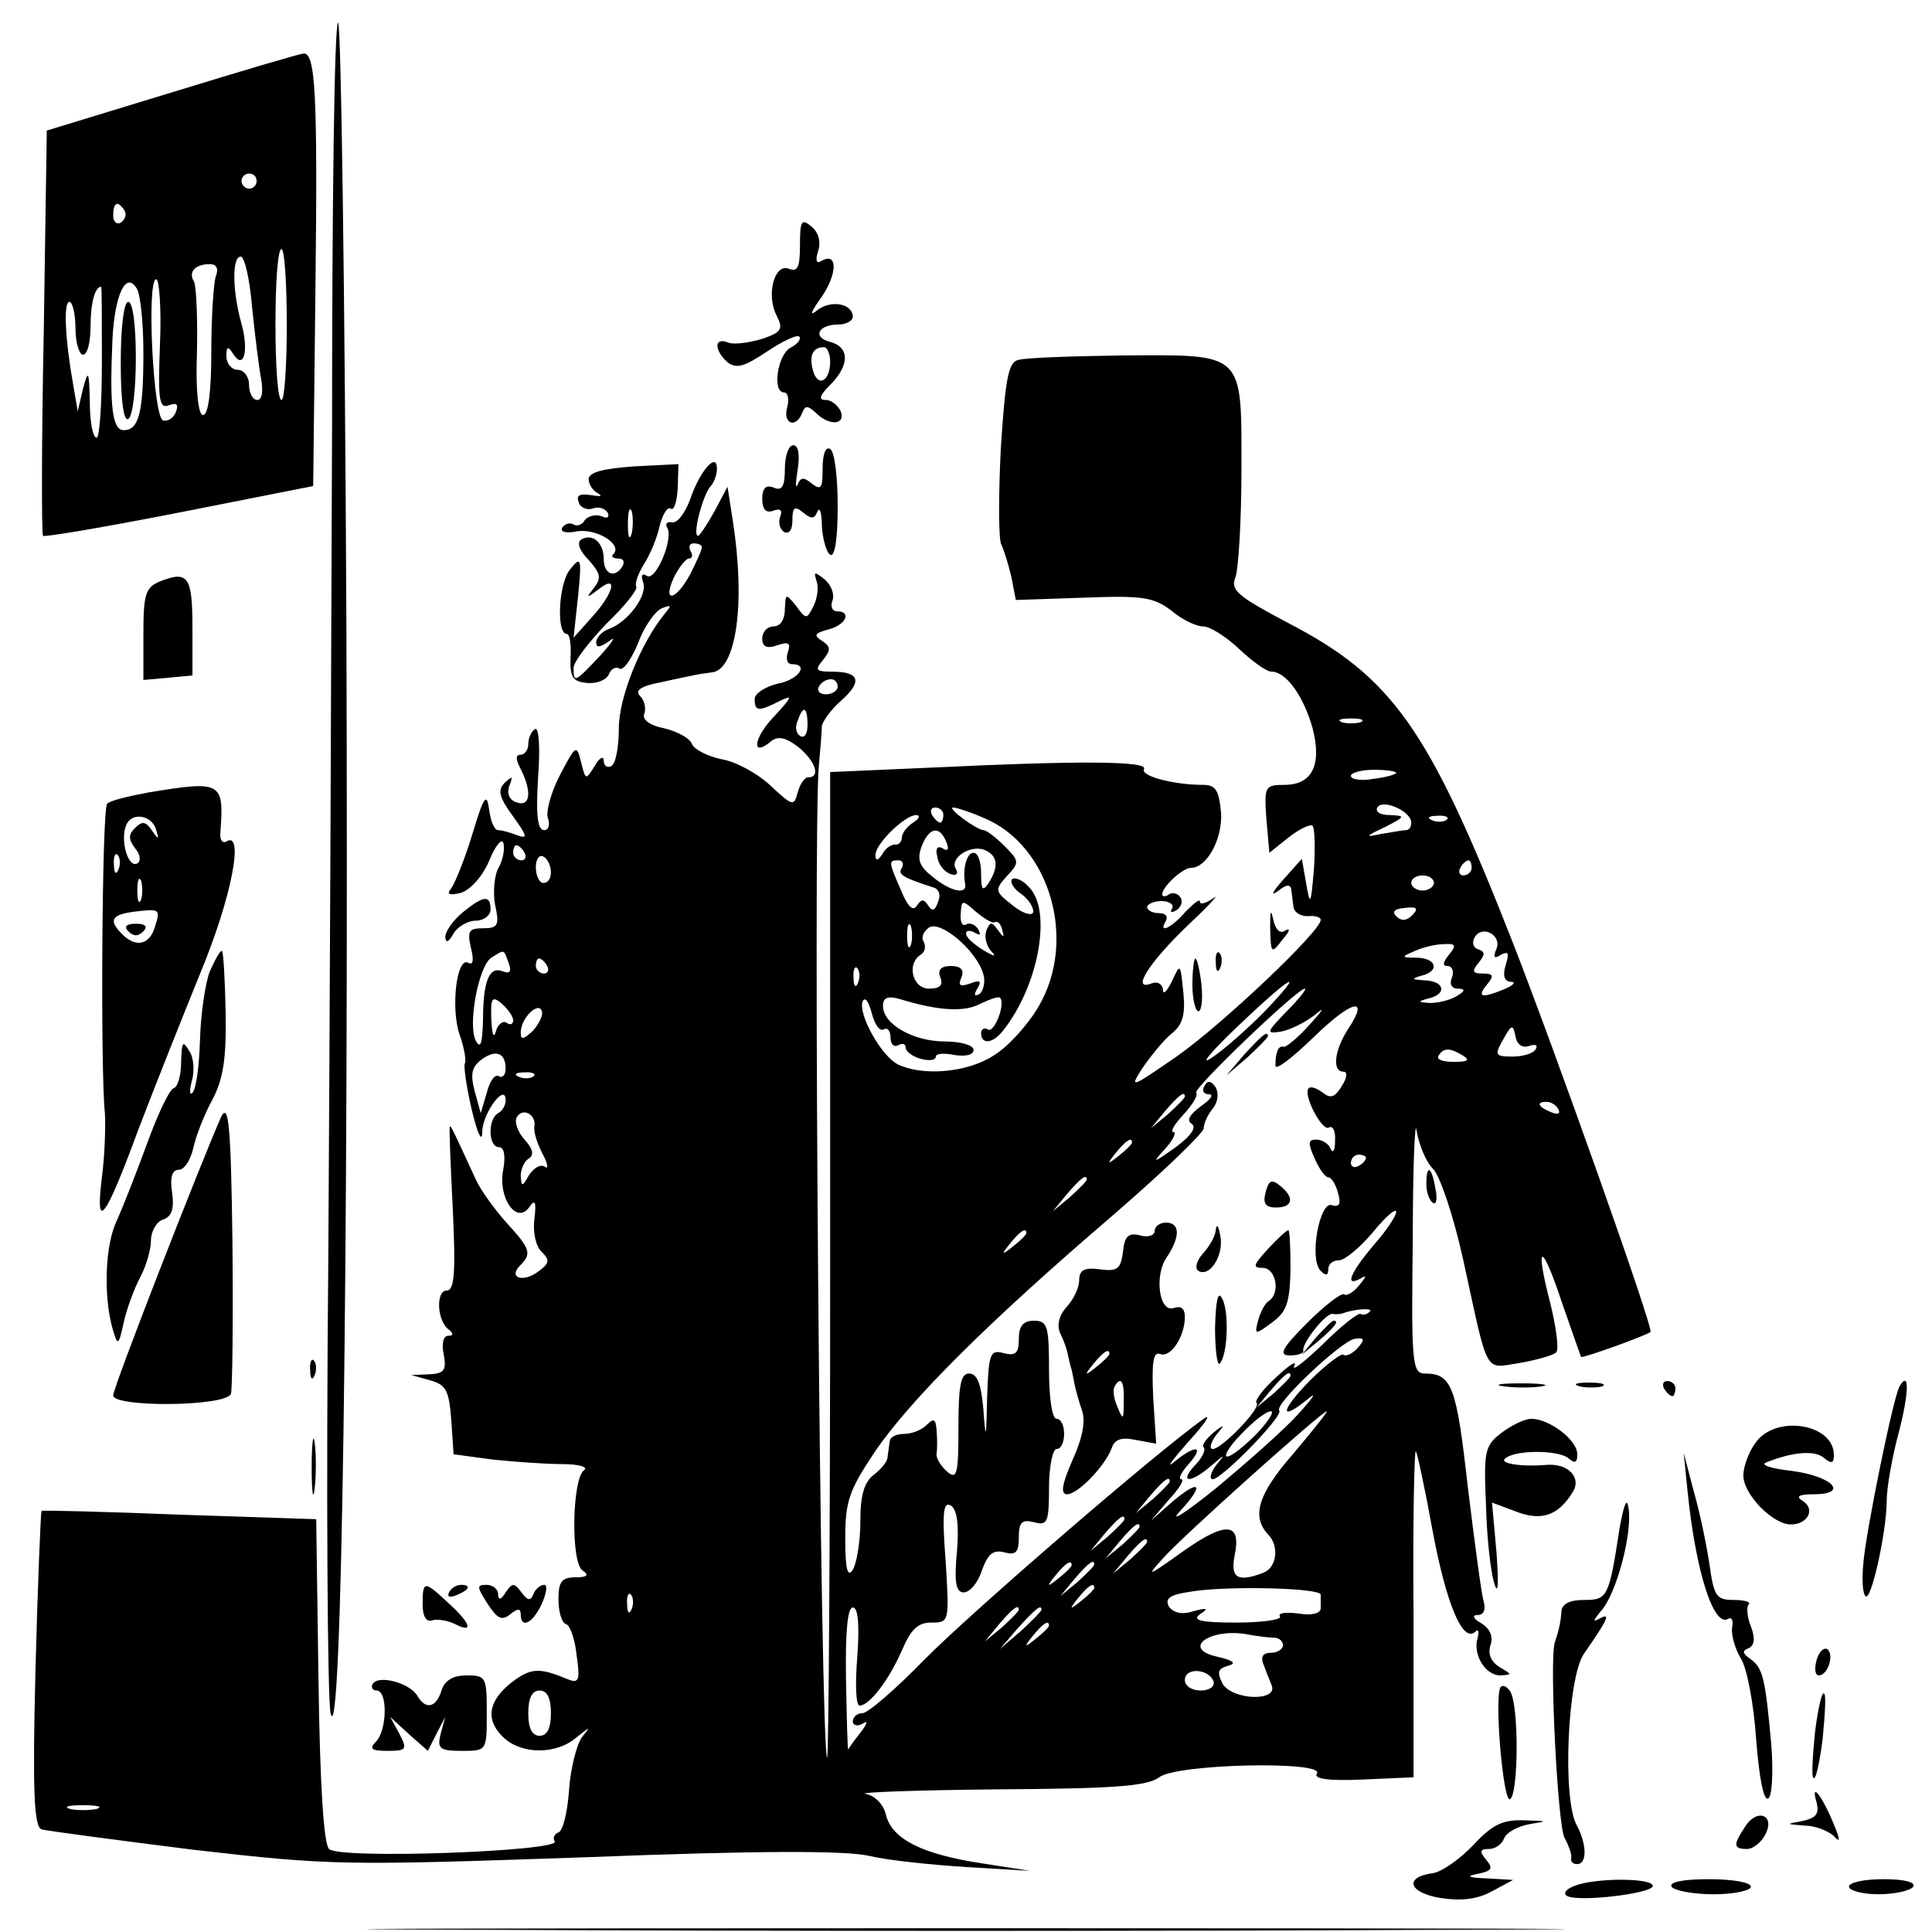 <?xml version="1.0" standalone="no"?>
<!DOCTYPE svg PUBLIC "-//W3C//DTD SVG 20010904//EN"
 "http://www.w3.org/TR/2001/REC-SVG-20010904/DTD/svg10.dtd">
<svg version="1.0" xmlns="http://www.w3.org/2000/svg"
 width="256pt" height="256pt" viewBox="0 0 256 256"
 preserveAspectRatio="xMidYMid meet">
<g transform="translate(0,256) scale(0.1,-0.1)"
fill="#000000" stroke="none">
<path d="M440 1993 c-1 -296 -3 -792 -5 -1103 -3 -311 -1 -581 3 -600 15 -61
24 595 21 1438 -2 441 -7 802 -11 802 -5 0 -8 -242 -8 -537z"/>
<path d="M229 2438 l-167 -51 -4 -266 c-3 -146 -3 -268 -1 -271 2 -2 84 12
181 31 l177 35 3 264 c3 256 0 311 -16 309 -4 0 -82 -23 -173 -51z m111 -118
c0 -5 -4 -10 -10 -10 -5 0 -10 5 -10 10 0 6 5 10 10 10 6 0 10 -4 10 -10z
m-175 -39 c3 -5 1 -12 -5 -16 -5 -3 -10 1 -10 9 0 18 6 21 15 7z m215 -151 c0
-55 -3 -100 -7 -100 -5 0 -8 45 -8 100 0 55 3 100 8 100 4 0 7 -45 7 -100z
m-46 23 c4 -38 9 -80 12 -95 3 -17 1 -28 -5 -28 -6 0 -11 9 -11 20 0 11 -7 20
-15 20 -8 0 -15 8 -15 18 0 13 2 14 9 3 14 -22 21 4 11 40 -12 42 -13 89 -1
89 5 0 12 -30 15 -67z m-48 41 c-3 -9 -6 -54 -6 -100 0 -53 -4 -84 -11 -84 -6
0 -10 30 -8 84 1 46 -1 88 -4 93 -8 13 2 23 21 23 9 0 12 -6 8 -16z m-96 -101
c0 -80 -6 -103 -26 -103 -15 0 -19 30 -15 120 3 60 18 91 32 68 5 -7 9 -45 9
-85z m22 11 c-3 -75 -1 -86 12 -81 10 4 13 1 9 -9 -3 -8 -11 -13 -17 -11 -13
4 -22 187 -9 187 4 0 7 -39 5 -86z m-77 -24 c0 -55 -3 -100 -7 -100 -5 0 -9
21 -9 48 -1 41 -2 43 -9 17 l-7 -30 -6 35 c-11 62 -13 110 -5 110 4 0 8 -16 8
-35 0 -19 5 -35 10 -35 6 0 10 17 10 38 0 31 6 52 14 52 1 0 1 -45 1 -100z"/>
<path d="M160 2079 c0 -51 4 -78 10 -74 6 3 10 40 10 81 0 43 -4 74 -10 74 -6
0 -10 -34 -10 -81z"/>
<path d="M1060 2235 c0 -29 -3 -36 -15 -31 -19 7 -30 -35 -16 -62 9 -18 7 -22
-19 -31 -17 -5 -37 -8 -45 -5 -19 8 -19 -10 -1 -26 12 -9 22 -6 52 14 21 14
40 23 43 20 3 -3 -2 -10 -12 -15 -17 -10 -24 -59 -8 -59 5 0 7 -9 4 -20 -6
-22 12 -28 20 -7 4 10 7 10 18 0 18 -18 40 -16 33 2 -4 8 -12 15 -20 15 -10 0
-8 6 6 20 26 26 26 50 0 57 -24 6 -16 23 11 23 10 0 19 5 19 10 0 18 -29 23
-47 9 -11 -9 -9 -3 6 18 21 31 21 60 -1 47 -6 -4 -8 1 -4 13 4 12 1 25 -9 33
-13 11 -15 7 -15 -25z m40 -154 c0 -27 -17 -35 -23 -11 -5 19 0 30 15 30 4 0
8 -9 8 -19z"/>
<path d="M1349 2083 c-13 -3 -17 -26 -23 -119 -3 -64 -3 -120 1 -126 3 -6 9
-25 13 -42 l6 -31 89 3 c79 3 93 1 117 -17 14 -12 33 -21 42 -21 9 0 30 -13
48 -30 17 -16 36 -30 43 -30 19 0 42 -32 54 -74 13 -49 0 -76 -37 -76 -26 0
-27 -2 -24 -45 l4 -45 25 20 c14 11 28 18 32 16 3 -2 4 -28 2 -58 -4 -47 -5
-49 -10 -20 l-6 34 -25 -28 c-14 -16 -17 -22 -7 -15 11 9 17 10 18 2 1 -6 2
-17 3 -23 1 -7 9 -12 19 -12 9 1 17 -1 17 -5 0 -15 -131 -139 -191 -181 -61
-42 -63 -43 -45 -15 11 16 28 37 38 45 15 12 19 25 16 55 -4 39 -4 39 -15 15
-7 -14 -12 -19 -12 -11 -1 7 -7 11 -15 8 -28 -11 -4 27 48 77 28 26 43 43 34
36 -10 -7 -18 -9 -18 -5 0 5 -8 -2 -19 -13 -19 -22 -37 -30 -26 -12 3 6 -1 10
-9 10 -9 0 -16 4 -16 8 0 4 9 8 19 8 11 0 17 -5 14 -10 -3 -5 -1 -6 6 -2 6 4
9 12 5 17 -3 5 -10 7 -15 4 -5 -4 -9 -3 -9 0 0 10 27 35 38 35 21 0 42 38 40
73 -3 30 -7 37 -24 37 -39 0 -84 12 -78 21 6 11 -92 11 -279 2 l-137 -6 0
-655 c0 -361 -2 -653 -4 -651 -9 10 -19 1234 -11 1314 2 22 4 46 4 53 1 6 12
22 26 34 28 25 24 38 -12 38 -22 0 -24 2 -12 16 10 13 10 17 -2 25 -11 7 -10
10 9 15 23 6 31 24 11 24 -6 0 -9 6 -6 14 3 8 -1 20 -10 28 -14 11 -15 11 -11
-2 3 -8 1 -23 -4 -33 -9 -18 -10 -18 -23 0 -14 17 -14 17 -15 -4 0 -14 -6 -23
-15 -23 -8 0 -15 -7 -15 -16 0 -11 6 -14 20 -9 15 5 18 3 14 -9 -3 -9 -1 -16
5 -16 24 0 9 -21 -19 -26 -16 -4 -30 -13 -30 -20 0 -17 5 -17 33 -3 18 9 17 6
-7 -20 -28 -29 -31 -56 -4 -33 9 7 19 5 36 -8 22 -18 30 -40 13 -40 -5 0 -11
-9 -14 -20 -5 -19 -7 -18 -36 9 -17 16 -46 32 -65 35 -19 4 -36 13 -39 20 -3
8 -20 17 -37 21 -20 4 -30 12 -26 20 2 7 0 17 -6 23 -7 7 1 13 28 18 22 5 42
9 47 10 4 1 13 2 20 3 33 3 45 93 28 201 l-7 45 -17 -32 c-10 -18 -20 -33 -22
-33 -8 0 6 53 16 65 5 5 9 16 9 24 0 23 -23 -3 -36 -42 -7 -18 -17 -31 -24
-29 -6 1 -9 -2 -6 -7 9 -14 -15 -72 -27 -64 -6 4 -8 1 -5 -8 7 -17 -19 -52
-44 -62 -10 -3 -18 -12 -18 -18 0 -8 5 -7 18 2 9 7 4 -1 -12 -19 -34 -36 -36
-38 -36 -17 0 8 20 34 44 59 25 24 42 46 39 49 -2 3 2 16 10 29 8 12 18 36 21
51 4 15 10 26 15 23 4 -3 8 9 9 27 l1 32 -59 -3 c-42 -3 -60 -8 -60 -17 0 -7
6 -16 13 -19 6 -4 2 -4 -10 -2 -15 2 -20 0 -16 -10 2 -7 11 -10 18 -8 7 3 16
1 20 -5 3 -6 0 -9 -8 -5 -8 3 -18 0 -22 -5 -3 -6 -10 -9 -15 -6 -5 3 -11 1
-15 -4 -3 -6 5 -8 20 -5 25 4 60 -17 48 -30 -4 -3 -1 -6 6 -6 7 0 9 -4 6 -10
-10 -17 -25 -11 -25 9 0 22 -15 35 -30 26 -6 -4 -2 -15 10 -27 16 -18 17 -24
7 -37 -11 -14 -10 -14 6 -2 26 21 21 -4 -8 -36 l-25 -28 6 55 c5 51 4 54 -11
35 -15 -19 -18 -85 -4 -85 4 0 6 -14 5 -31 -1 -27 3 -32 22 -34 13 -1 26 4 29
12 3 7 9 10 14 7 5 -3 16 13 25 35 8 22 23 42 31 45 13 5 13 4 4 -7 -32 -39
-61 -111 -61 -152 0 -24 -4 -47 -10 -50 -5 -3 -10 0 -10 7 0 7 -6 4 -12 -7
-12 -19 -12 -19 -18 5 -6 24 -7 23 -28 -17 -12 -23 -19 -49 -16 -57 3 -9 1
-16 -5 -16 -9 0 -11 21 -8 70 3 39 1 67 -4 64 -5 -3 -9 -12 -9 -20 0 -8 -5
-14 -10 -14 -7 0 -7 -6 0 -19 15 -30 13 -51 -6 -44 -9 3 -13 12 -9 22 5 13 4
13 -6 4 -10 -10 -8 -19 11 -45 18 -25 20 -30 6 -25 -10 4 -21 7 -26 7 -5 0
-10 12 -12 28 -3 22 -7 17 -22 -33 -10 -33 -23 -65 -28 -72 -7 -8 -3 -10 13
-6 12 4 28 21 37 42 8 20 17 31 19 24 2 -7 0 -21 -6 -32 -6 -10 -8 -33 -5 -50
6 -27 4 -31 -16 -31 -19 0 -21 -4 -16 -26 4 -16 3 -23 -3 -20 -16 10 -24 -60
-12 -95 6 -17 9 -34 7 -38 -2 -3 2 -31 9 -61 8 -34 14 -45 14 -29 1 25 31 65
31 41 0 -6 -4 -14 -10 -17 -14 -8 -13 -45 1 -45 7 0 9 -11 6 -29 -8 -37 17
-74 34 -51 8 12 10 8 7 -16 -2 -17 2 -36 10 -43 11 -11 10 -15 -5 -26 -20 -15
-40 -8 -24 8 16 16 14 22 -18 57 -16 18 -34 43 -40 56 -30 65 -34 74 -35 71
-1 -1 1 -50 4 -110 4 -84 2 -107 -8 -107 -15 0 -13 -41 3 -52 6 -5 6 -8 -1 -8
-7 0 -9 -11 -6 -25 4 -21 0 -25 -19 -26 l-24 -1 25 -7 c21 -6 25 -13 28 -53
l3 -45 52 -7 c29 -3 70 -6 92 -6 22 0 35 -4 29 -8 -16 -11 -18 -123 -2 -133 9
-6 6 -9 -9 -9 -19 0 -23 -6 -23 -29 0 -16 4 -31 10 -33 5 -1 12 -20 14 -41 5
-34 3 -38 -12 -32 -38 16 -49 15 -75 -5 -31 -25 -34 -50 -9 -73 24 -22 70 -22
96 1 19 15 19 15 7 0 -7 -10 -15 -41 -17 -70 -2 -29 -8 -54 -14 -56 -5 -2 -8
-7 -5 -12 8 -13 -285 -24 -299 -10 -7 7 -12 82 -14 224 l-3 213 -181 6 c-100
4 -182 6 -183 5 -1 -2 -5 -96 -8 -210 -4 -162 -2 -208 8 -212 7 -2 98 -14 201
-27 183 -21 200 -21 519 -10 230 9 344 9 376 2 25 -6 83 -12 130 -15 l84 -5
-64 10 c-79 12 -119 32 -127 64 -3 14 -15 26 -27 28 -12 2 66 5 174 6 154 1
199 4 215 16 23 18 220 22 209 5 -5 -7 15 -10 60 -8 l68 3 0 218 c-1 120 1
216 3 214 2 -2 12 -49 22 -104 18 -97 40 -151 57 -135 4 4 5 0 3 -8 -7 -22 10
-50 30 -50 16 1 16 1 -1 11 -11 7 -16 17 -12 29 4 12 -1 22 -12 29 -11 6 -13
11 -5 11 8 0 11 7 8 18 -3 9 -12 78 -21 151 -15 134 -21 151 -57 151 -17 0
-18 15 -16 178 0 97 3 162 5 144 3 -18 12 -41 22 -51 9 -9 27 -62 40 -121 34
-156 27 -143 75 -136 22 4 44 10 48 14 4 4 0 34 -8 66 -21 81 -11 81 16 -1 13
-37 24 -69 25 -71 2 -2 83 27 92 33 5 3 -128 377 -184 520 -110 280 -158 348
-297 420 -66 35 -76 43 -69 60 4 11 8 75 8 143 0 157 5 152 -159 151 -67 -1
-128 -3 -137 -6z m-512 -230 c-3 -10 -5 -4 -5 12 0 17 2 24 5 18 2 -7 2 -21 0
-30z m93 -18 c0 -4 -7 -19 -15 -35 -19 -36 -38 -40 -22 -5 7 14 16 25 20 25 5
0 5 5 2 10 -3 6 -1 10 4 10 6 0 11 -2 11 -5z m180 -185 c0 -5 -7 -10 -16 -10
-8 0 -12 5 -9 10 3 6 10 10 16 10 5 0 9 -4 9 -10z m-40 -51 c0 -11 -4 -18 -10
-14 -5 3 -7 12 -3 20 7 21 13 19 13 -6z m733 4 c-7 -2 -19 -2 -25 0 -7 3 -2 5
12 5 14 0 19 -2 13 -5z m47 -67 c0 -2 -13 -6 -30 -8 -16 -3 -30 -1 -30 4 0 4
14 8 30 8 17 0 30 -2 30 -4z m20 -66 c0 -6 -3 -10 -7 -10 -5 0 -19 -3 -33 -5
-22 -5 -21 -3 5 9 27 14 28 15 7 16 -13 0 -20 4 -17 10 7 12 45 -5 45 -20z
m-620 10 c0 -5 -2 -10 -4 -10 -3 0 -8 5 -11 10 -3 6 -1 10 4 10 6 0 11 -4 11
-10z m54 -4 c87 -36 124 -162 72 -250 -14 -24 -41 -54 -60 -65 -36 -23 -95
-27 -127 -11 -22 12 -52 66 -46 83 3 7 8 0 12 -15 4 -16 11 -25 16 -22 5 3 9
-2 9 -11 0 -9 5 -13 10 -10 6 3 10 2 10 -3 0 -5 9 -12 20 -15 11 -3 20 -2 20
3 0 4 11 5 25 2 15 -2 25 0 25 7 0 6 -17 11 -38 11 -42 0 -82 23 -82 47 0 11
6 14 23 9 52 -16 86 -17 106 -6 13 6 24 10 26 8 8 -8 -8 -48 -16 -42 -5 3 -9
0 -9 -5 0 -15 15 -14 28 2 48 59 67 161 35 192 -8 9 -18 13 -22 10 -3 -4 2
-13 13 -20 10 -8 16 -18 15 -24 -2 -5 -15 -1 -28 10 -23 18 -23 20 -7 38 17
18 17 20 -3 40 -12 12 -24 21 -28 21 -10 1 -49 30 -40 30 4 0 23 -6 41 -14z
m-94 -6 c-8 -5 -15 -14 -15 -20 0 -5 -4 -10 -9 -9 -5 0 -13 -5 -17 -13 -6 -9
-9 -9 -9 -1 0 15 39 53 54 53 6 0 4 -5 -4 -10z m707 4 c-3 -3 -12 -4 -19 -1
-8 3 -5 6 6 6 11 1 17 -2 13 -5z m-663 -30 c4 -9 2 -13 -5 -8 -7 4 -10 -1 -7
-11 1 -10 9 -20 17 -23 8 -3 11 0 8 6 -10 14 18 33 37 26 18 -7 20 -22 6 -44
-8 -12 -10 -9 -10 13 0 15 -4 27 -10 27 -9 0 -15 -21 -11 -42 2 -14 -20 -9
-43 10 -18 14 -21 23 -15 40 10 26 24 29 33 6z m-559 -14 c3 -5 1 -10 -4 -10
-6 0 -11 5 -11 10 0 6 2 10 4 10 3 0 8 -4 11 -10z m35 -26 c0 -8 -4 -14 -10
-14 -5 0 -10 9 -10 21 0 11 5 17 10 14 6 -3 10 -13 10 -21z m465 6 c-6 -9 2
-13 42 -26 7 -2 10 -10 6 -19 -4 -12 -8 -13 -13 -5 -6 9 -9 9 -15 0 -5 -8 -12
-2 -21 20 -17 39 -17 40 -3 40 5 0 7 -5 4 -10z m755 0 c0 -5 -5 -10 -11 -10
-5 0 -7 5 -4 10 3 6 8 10 11 10 2 0 4 -4 4 -10z m-50 -20 c0 -5 -7 -10 -15
-10 -8 0 -15 5 -15 10 0 6 7 10 15 10 8 0 15 -4 15 -10z m-582 -52 c4 2 8 -2
10 -10 3 -11 2 -11 -6 0 -8 11 -10 11 -15 -1 -3 -8 0 -20 6 -27 8 -8 5 -8 -10
1 -13 8 -23 17 -23 22 0 4 5 5 12 1 7 -4 8 -3 4 5 -4 6 -11 9 -16 6 -5 -3 -8
4 -7 14 1 19 2 19 20 3 11 -9 22 -16 25 -14z m553 9 c-7 -7 -14 -8 -21 -1 -6
6 -2 10 12 11 16 2 18 -1 9 -10z m-664 -39 c-3 -7 -5 -2 -5 12 0 14 2 19 5 13
2 -7 2 -19 0 -25z m96 -39 c3 -10 0 -22 -5 -26 -7 -4 -8 -1 -3 7 6 10 4 12 -9
7 -14 -5 -17 -3 -12 8 4 10 -1 15 -14 15 -13 0 -18 -5 -14 -15 4 -10 0 -15
-15 -15 -22 0 -30 33 -11 45 6 4 7 11 4 17 -4 6 0 14 7 19 16 10 64 -32 72
-62z m680 34 c-5 -12 -3 -14 6 -8 10 5 11 2 6 -14 -4 -14 -2 -21 7 -22 7 0 4
-4 -7 -9 -31 -13 -39 -12 -25 5 10 12 9 15 -5 15 -14 0 -15 3 -6 14 9 11 9 15
0 18 -7 2 -9 9 -5 16 10 17 36 3 29 -15z m-63 -8 c-8 -10 -9 -15 -2 -15 6 0 9
-7 6 -15 -4 -9 0 -15 7 -15 11 0 11 -3 -1 -10 -8 -5 -24 -9 -35 -9 -17 1 -17
2 -2 6 25 6 21 23 -5 24 -17 1 -19 2 -5 6 25 6 21 23 -5 24 -22 0 -22 1 -3 9
11 5 28 9 39 9 15 1 16 -2 6 -14z m-1246 -11 c4 -11 2 -15 -8 -11 -18 7 -26
-13 -26 -66 -1 -29 -3 -37 -9 -27 -12 20 3 100 20 111 18 11 16 12 23 -7z m51
-4 c3 -5 1 -10 -4 -10 -6 0 -11 5 -11 10 0 6 2 10 4 10 3 0 8 -4 11 -10z m412
-22 c-3 -8 -6 -5 -6 6 -1 11 2 17 5 13 3 -3 4 -12 1 -19z m538 -39 c-22 -22
-53 -50 -70 -61 -16 -11 -1 8 34 41 72 69 95 82 36 20z m30 1 c-27 -28 -28
-30 -8 -27 12 2 32 12 45 22 14 12 12 8 -6 -12 -16 -18 -32 -31 -35 -30 -7 2
-11 -7 -11 -25 0 -7 22 10 50 37 51 50 76 56 46 11 -18 -28 -21 -56 -6 -56 6
0 5 -8 -2 -19 -9 -15 -15 -17 -25 -9 -8 6 -16 9 -19 6 -8 -8 18 -58 27 -52 5
3 9 -5 8 -18 0 -13 -3 -17 -6 -10 -2 6 -11 12 -19 12 -11 0 -11 -5 -2 -25 6
-14 14 -25 18 -25 4 0 10 -9 13 -21 4 -14 2 -19 -8 -16 -16 7 -31 -71 -15 -87
7 -7 10 -6 10 2 0 7 6 12 14 12 8 0 28 17 45 37 17 21 31 33 31 27 0 -5 -13
-25 -30 -44 -31 -37 -39 -56 -17 -44 8 5 8 3 -2 -9 -7 -9 -17 -15 -20 -12 -4
2 -26 -15 -49 -38 -34 -34 -38 -43 -23 -43 11 0 19 3 18 6 -3 9 30 51 39 49 5
-1 11 0 14 1 16 6 41 7 35 2 -4 -4 -9 -5 -12 -3 -3 2 -26 -16 -50 -40 -25 -24
-42 -37 -38 -29 4 8 -6 2 -23 -14 -18 -16 -30 -32 -27 -35 7 -6 -46 -61 -58
-61 -5 0 -3 8 4 18 13 15 12 16 -4 3 -9 -8 -15 -16 -12 -19 3 -3 -2 -14 -12
-24 -21 -23 -6 -24 21 -1 20 17 20 17 7 1 -7 -10 -9 -18 -4 -18 12 0 95 85 88
91 -7 8 82 92 100 95 13 2 14 -1 4 -12 -6 -7 -15 -12 -19 -9 -3 2 -24 -14 -45
-35 -39 -40 -40 -55 -1 -23 12 10 5 0 -14 -21 -19 -21 -69 -65 -110 -99 -41
-33 -62 -46 -46 -29 34 37 25 43 -13 10 l-26 -23 24 28 c14 15 21 27 16 27 -4
0 0 9 10 20 22 25 9 26 -19 3 -12 -10 -3 2 19 27 22 24 31 38 20 30 -60 -42
-310 -258 -370 -319 -38 -39 -75 -71 -82 -71 -7 0 -13 -5 -13 -11 0 -5 6 -7
13 -3 7 5 7 1 -3 -12 -8 -10 -15 -20 -16 -22 -1 -2 -2 40 -3 93 -1 62 2 95 9
95 7 0 9 -22 6 -65 -3 -36 -2 -65 3 -65 13 0 39 34 56 73 12 28 21 37 39 37
24 0 24 1 19 82 -5 64 -3 79 7 73 8 -5 11 -25 8 -61 -4 -42 -1 -54 9 -54 8 0
19 13 24 29 8 22 15 28 30 24 15 -4 19 0 19 20 0 20 4 24 20 20 18 -5 20 0 20
46 0 28 5 51 10 51 6 0 10 9 10 20 0 11 -4 20 -10 20 -6 0 -10 28 -10 65 0 58
-2 65 -20 65 -14 0 -20 -7 -20 -24 0 -19 -4 -23 -20 -19 -18 5 -20 0 -22 -58
-1 -57 -2 -59 -5 -16 -3 33 -8 47 -19 47 -11 0 -14 -16 -14 -71 0 -63 -2 -70
-15 -59 -8 7 -15 18 -14 24 1 6 1 20 0 31 -1 15 -4 16 -13 7 -7 -7 -20 -12
-30 -12 -10 0 -19 -4 -19 -10 -1 -5 -2 -15 -3 -21 0 -6 -9 -16 -18 -23 -13
-10 -18 -27 -18 -62 0 -27 -5 -56 -10 -64 -7 -11 -10 1 -10 41 0 50 5 64 39
115 47 69 149 171 316 314 66 57 120 109 120 115 0 7 6 19 12 26 7 9 8 20 4
28 -6 9 -11 10 -15 2 -4 -6 -1 -11 6 -11 7 0 2 -7 -11 -16 -15 -11 -19 -19
-12 -23 7 -5 -1 -16 -21 -31 -31 -22 -32 -22 -14 -2 11 12 15 22 11 22 -5 0 1
10 13 23 12 13 20 26 17 29 -5 5 134 138 144 138 3 0 -8 -14 -24 -30z m-1025
-12 c0 -5 -4 -7 -9 -3 -5 3 -12 -3 -14 -12 -3 -10 -5 -3 -6 16 -1 29 1 32 14
21 8 -7 15 -17 15 -22z m26 -14 c-13 -12 -16 -12 -16 -2 0 19 24 42 28 28 2
-5 -4 -17 -12 -26z m1320 -20 c9 3 12 1 9 -4 -3 -6 -17 -10 -31 -10 -23 0 -24
2 -12 23 11 20 13 20 16 4 2 -11 9 -16 18 -13z m-1356 -30 c0 -8 -4 -13 -9
-10 -5 3 -12 -6 -16 -22 l-8 -27 -8 29 c-6 23 -4 32 9 42 19 14 32 9 32 -12z
m1269 17 c9 -6 6 -8 -13 -8 -14 0 -23 3 -20 8 7 11 15 11 33 0z m-1232 -27
c-3 -3 -12 -4 -19 -1 -8 3 -5 6 6 6 11 1 17 -2 13 -5z m863 -27 c0 -2 -10 -12
-22 -23 l-23 -19 19 23 c18 21 26 27 26 19z m495 -17 c3 -6 -1 -7 -9 -4 -18 7
-21 14 -7 14 6 0 13 -4 16 -10z m-1357 -23 c-1 -7 4 -23 11 -36 7 -13 8 -21 3
-17 -6 4 -15 -2 -21 -11 -9 -16 -10 -16 -11 -1 0 9 5 20 11 23 7 5 5 13 -6 25
-9 10 -14 24 -10 30 8 13 26 3 23 -13z m792 -21 c0 -2 -8 -10 -17 -17 -16 -13
-17 -12 -4 4 13 16 21 21 21 13z m310 -20 c0 -3 -4 -8 -10 -11 -5 -3 -10 -1
-10 4 0 6 5 11 10 11 6 0 10 -2 10 -4z m-370 -29 c0 -2 -10 -12 -22 -23 l-23
-19 19 23 c18 21 26 27 26 19z m-80 -71 c0 -2 -8 -10 -17 -17 -16 -13 -17 -12
-4 4 13 16 21 21 21 13z m350 -189 c0 -2 -10 -12 -22 -23 l-23 -19 19 23 c18
21 26 27 26 19z m-45 -77 c-16 -16 -33 -30 -39 -30 -5 0 3 14 19 30 16 17 33
30 39 30 5 0 -3 -13 -19 -30z m48 -27 c-47 -54 -55 -83 -32 -107 14 -15 11
-43 -7 -50 -34 -13 -44 -7 -38 23 9 44 -11 46 -69 5 -46 -33 -49 -34 -27 -10
24 28 212 196 218 196 2 0 -18 -25 -45 -57z m-163 -36 c0 -2 -10 -12 -22 -23
l-23 -19 19 23 c18 21 26 27 26 19z m-60 -50 c0 -2 -10 -12 -22 -23 l-23 -19
19 23 c18 21 26 27 26 19z m20 -10 c0 -2 -10 -12 -22 -23 l-23 -19 19 23 c18
21 26 27 26 19z m10 -20 c0 -2 -10 -12 -22 -23 l-23 -19 19 23 c18 21 26 27
26 19z m-100 -31 c0 -2 -8 -10 -17 -17 -16 -13 -17 -12 -4 4 13 16 21 21 21
13z m30 1 c0 -2 -10 -12 -22 -23 l-23 -19 19 23 c18 21 26 27 26 19z m0 -31
c0 -2 -8 -10 -17 -17 -16 -13 -17 -12 -4 4 13 16 21 21 21 13z m300 -9 c0 -4
0 -12 0 -18 0 -7 -12 -10 -29 -7 -17 2 -28 1 -25 -4 3 -4 -23 -8 -58 -8 -47 0
-59 3 -48 11 12 8 10 9 -9 4 -15 -5 -26 -2 -32 6 -6 11 1 16 29 20 47 8 172 5
172 -4z m-913 -19 c-3 -8 -6 -5 -6 6 -1 11 2 17 5 13 3 -3 4 -12 1 -19z m513
-1 c0 -2 -10 -12 -22 -23 l-23 -19 19 23 c18 21 26 27 26 19z m30 0 c0 -2 -12
-14 -27 -28 l-28 -24 24 28 c23 25 31 32 31 24z m10 -21 c0 -2 -8 -10 -17 -17
-16 -13 -17 -12 -4 4 13 16 21 21 21 13z m298 -16 c6 0 12 -4 12 -10 0 -5 -7
-10 -16 -10 -10 0 -14 -5 -10 -15 3 -8 8 -21 11 -28 9 -22 -52 -20 -65 2 -8
16 -6 20 8 24 11 3 6 7 -16 12 -48 11 -7 39 43 29 11 -2 26 -4 33 -4z m-80
-58 c2 -7 -6 -12 -17 -12 -12 0 -21 6 -21 14 0 17 32 15 38 -2z m-878 -42 c0
-20 -5 -30 -15 -30 -10 0 -15 10 -15 30 0 20 5 30 15 30 10 0 15 -10 15 -30z
m-602 -127 c-10 -2 -26 -2 -35 0 -10 3 -2 5 17 5 19 0 27 -2 18 -5z"/>
<path d="M1649 1163 l-24 -28 28 24 c15 14 27 26 27 28 0 8 -8 1 -31 -24z"/>
<path d="M1677 980 c-4 -15 0 -20 14 -20 22 0 25 13 5 29 -11 9 -15 7 -19 -9z"/>
<path d="M1530 929 c0 -6 -9 -9 -19 -6 -16 4 -21 -1 -23 -22 -3 -22 -7 -26
-30 -23 -21 3 -28 -1 -28 -14 0 -10 -7 -25 -16 -35 -11 -12 -14 -25 -9 -36 5
-10 9 -22 10 -28 1 -5 3 -14 5 -20 1 -5 3 -14 4 -20 1 -5 5 -20 9 -32 6 -15 2
-37 -12 -68 -14 -32 -16 -45 -7 -45 14 0 50 37 59 61 4 12 13 15 32 11 l27 -5
-4 62 c-2 46 0 60 9 57 14 -6 33 23 33 49 0 11 -5 15 -14 12 -20 -8 -27 43
-10 67 18 27 18 46 -1 46 -8 0 -15 -5 -15 -11z m-60 -163 c0 -2 -8 -10 -17
-17 -16 -13 -17 -12 -4 4 13 16 21 21 21 13z m19 -63 c0 -25 -1 -25 -8 -8 -5
11 -7 23 -4 28 8 14 13 7 12 -20z"/>
<path d="M1611 931 c0 -8 -8 -22 -17 -32 -9 -10 -11 -20 -6 -23 15 -9 34 21
29 46 -2 13 -5 17 -6 9z"/>
<path d="M1680 905 c-19 -21 -21 -25 -7 -25 18 0 24 -34 8 -44 -5 -3 -11 -15
-14 -26 -5 -19 -4 -19 19 -2 19 14 23 26 24 70 0 28 -1 52 -3 52 -2 0 -14 -11
-27 -25z"/>
<path d="M1610 801 c0 -30 3 -51 6 -48 11 11 13 71 3 87 -5 10 -8 -3 -9 -39z"/>
<path d="M1744 788 l-19 -23 23 19 c21 18 27 26 19 26 -2 0 -12 -10 -23 -22z"/>
<path d="M1040 1939 c0 -24 -4 -30 -15 -25 -10 4 -15 -1 -15 -15 0 -14 5 -19
14 -16 10 4 13 1 10 -7 -3 -8 -1 -17 5 -21 7 -3 11 3 11 16 0 17 3 19 14 10
11 -9 15 -9 19 1 3 7 6 -1 6 -19 1 -17 6 -35 11 -38 6 -4 10 20 10 64 0 38 -4
73 -10 76 -6 4 -10 -7 -10 -26 0 -26 -2 -29 -14 -20 -11 9 -15 9 -19 -1 -3 -7
-3 2 0 20 3 20 1 32 -6 32 -6 0 -11 -14 -11 -31z"/>
<path d="M213 1790 c-20 -8 -23 -16 -23 -70 l0 -61 33 3 32 3 0 64 c0 67 -6
75 -42 61z"/>
<path d="M197 1510 c-27 -5 -52 -11 -55 -15 -7 -6 -9 -357 -3 -410 1 -16 0
-55 -4 -85 -9 -74 4 -57 49 65 21 55 58 148 82 207 41 99 58 188 34 173 -5 -3
-9 2 -8 12 5 67 2 69 -95 53z m10 -50 c4 -13 3 -13 -6 0 -8 12 -13 12 -22 3
-9 -9 -9 -15 0 -27 7 -8 8 -17 3 -20 -12 -7 -23 30 -15 50 7 19 35 14 40 -6z
m-50 -52 c-3 -8 -6 -5 -6 6 -1 11 2 17 5 13 3 -3 4 -12 1 -19z m30 -40 c-3 -7
-5 -2 -5 12 0 14 2 19 5 13 2 -7 2 -19 0 -25z m18 -37 c-7 -23 -25 -27 -43 -9
-19 19 -14 26 16 30 34 4 35 4 27 -21z"/>
<path d="M170 1326 c7 -7 13 -7 20 0 6 6 3 10 -10 10 -13 0 -16 -4 -10 -10z"/>
<path d="M613 1351 c-13 -11 -23 -25 -23 -33 1 -8 4 -7 11 5 5 9 19 17 29 17
11 0 20 7 20 15 0 20 -10 18 -37 -4z"/>
<path d="M1683 1333 c1 -38 1 -38 18 -16 8 9 9 14 2 10 -7 -5 -13 1 -16 15 -3
14 -4 11 -4 -9z"/>
<path d="M278 1273 c-6 -16 -12 -56 -13 -91 -1 -34 -5 -65 -10 -70 -4 -4 -4 3
-1 15 4 13 3 31 -3 40 -9 15 -10 13 -11 -14 0 -17 -4 -33 -10 -35 -5 -1 -21
-34 -35 -73 -14 -38 -32 -84 -40 -102 -16 -32 -18 -100 -6 -143 7 -24 8 -24
15 8 4 18 14 45 22 60 8 15 14 37 14 48 0 12 7 25 16 28 12 4 15 15 12 36 -3
20 0 30 9 30 7 0 15 12 19 28 3 15 14 44 25 64 15 28 19 55 18 117 -1 45 -3
81 -5 81 -3 0 -9 -12 -16 -27z"/>
<path d="M1611 1284 c0 -11 3 -14 6 -6 3 7 2 16 -1 19 -3 4 -6 -2 -5 -13z"/>
<path d="M1580 1255 c0 -19 4 -35 8 -35 4 0 6 16 4 35 -2 19 -6 35 -8 35 -2 0
-4 -16 -4 -35z"/>
<path d="M293 1080 c-25 -56 -143 -358 -143 -369 0 -16 149 -15 156 2 2 7 3
98 2 202 -2 153 -5 185 -15 165z"/>
<path d="M1890 991 c0 -11 4 -22 9 -25 4 -3 6 6 3 19 -5 30 -12 33 -12 6z"/>
<path d="M411 744 c0 -11 3 -14 6 -6 3 7 2 16 -1 19 -3 4 -6 -2 -5 -13z"/>
<path d="M1993 723 c15 -2 37 -2 50 0 12 2 0 4 -28 4 -27 0 -38 -2 -22 -4z"/>
<path d="M2093 723 c9 -2 23 -2 30 0 6 3 -1 5 -18 5 -16 0 -22 -2 -12 -5z"/>
<path d="M2205 720 c3 -5 8 -10 11 -10 2 0 4 5 4 10 0 6 -5 10 -11 10 -5 0 -7
-4 -4 -10z"/>
<path d="M2517 723 c-8 -13 -45 -194 -48 -235 -2 -20 -1 -40 3 -43 7 -8 28 85
28 127 0 16 7 57 16 90 14 54 14 83 1 61z"/>
<path d="M1989 661 c-22 -17 -23 -25 -20 -95 1 -42 6 -88 11 -104 5 -17 6 -2
3 40 l-6 67 32 -12 c34 -13 56 -5 75 26 12 19 -6 38 -34 36 -35 -3 -63 2 -56
8 12 12 70 12 84 1 9 -8 12 -6 12 5 0 19 -37 47 -61 47 -9 0 -27 -9 -40 -19z"/>
<path d="M413 615 c0 -33 2 -45 4 -27 2 18 2 45 0 60 -2 15 -4 0 -4 -33z"/>
<path d="M2326 648 c-9 -12 -16 -32 -16 -43 0 -25 39 -65 63 -65 22 0 33 20
16 31 -10 6 -6 9 14 9 48 0 25 24 -29 31 -27 3 -42 8 -34 11 34 14 65 17 77 6
10 -8 13 -7 13 4 0 42 -78 54 -104 16z"/>
<path d="M2236 585 c11 -109 35 -182 54 -170 5 3 7 -3 5 -12 -1 -10 4 -28 12
-41 8 -13 17 -61 20 -107 4 -51 10 -82 16 -78 5 3 7 33 4 72 -8 88 -11 101
-28 113 -10 7 -11 11 -2 14 8 4 9 13 3 29 -5 12 -6 26 -3 29 4 3 -5 6 -20 6
-23 0 -26 5 -32 48 -4 26 -13 70 -21 97 l-13 50 5 -50z"/>
<path d="M2146 535 c-14 -92 -16 -95 -47 -95 -19 0 -29 -5 -30 -15 -1 -14 -3
-24 -9 -42 -7 -26 4 -241 13 -258 6 -11 10 -23 9 -27 -1 -5 2 -8 8 -8 13 0 13
26 -1 52 -19 35 -12 196 10 227 32 46 36 55 20 46 -9 -5 -8 -2 3 11 20 23 41
102 36 135 -2 16 -6 7 -12 -26z"/>
<path d="M560 434 c0 -16 5 -24 13 -21 6 2 20 0 30 -5 25 -13 21 1 -9 28 -32
30 -34 30 -34 -2z"/>
<path d="M595 450 c-3 -6 1 -7 9 -4 18 7 21 14 7 14 -6 0 -13 -4 -16 -10z"/>
<path d="M646 435 c13 -20 19 -23 30 -14 10 8 14 8 14 0 0 -20 16 -12 28 14 6
14 8 25 3 25 -5 0 -12 -6 -14 -12 -4 -10 -8 -9 -16 2 -10 13 -12 13 -21 0 -6
-10 -10 -11 -10 -2 0 6 -7 12 -15 12 -14 0 -13 -3 1 -25z"/>
<path d="M2407 360 c-3 -11 -2 -20 3 -20 12 0 21 28 11 35 -5 2 -11 -4 -14
-15z"/>
<path d="M494 329 c-3 -5 0 -9 5 -9 15 0 14 -53 -1 -68 -9 -9 -6 -12 15 -12
26 0 27 2 16 23 l-12 22 25 -23 25 -22 11 22 12 23 -6 -22 c-5 -20 -2 -23 28
-23 33 0 33 0 33 50 0 48 -1 50 -27 50 -18 0 -29 -7 -33 -20 -7 -23 -21 -26
-32 -7 -10 17 -51 28 -59 16z"/>
<path d="M1988 324 c-8 -17 4 -154 13 -148 11 7 12 124 0 143 -5 7 -10 9 -13
5z"/>
<path d="M2405 265 c-3 -31 -5 -59 -2 -61 3 -3 8 20 12 51 3 31 5 59 2 61 -3
3 -8 -20 -12 -51z"/>
<path d="M2407 172 c4 -16 -1 -21 -19 -25 -22 -4 -22 -4 3 -6 14 0 31 -7 38
-13 10 -11 10 -7 0 17 -16 38 -30 54 -22 27z"/>
<path d="M2312 139 c-16 -24 -15 -29 3 -29 8 0 19 9 24 19 14 26 -11 36 -27
10z"/>
<path d="M1953 116 c-18 -19 -42 -36 -54 -38 -39 -5 -33 -26 10 -33 27 -4 48
-2 68 9 l28 15 -35 2 c-25 1 -28 3 -12 6 19 4 21 7 11 19 -9 11 -8 14 4 14 8
0 17 6 20 14 3 8 18 16 34 19 25 4 24 4 -7 5 -28 1 -42 -5 -67 -32z"/>
<path d="M2086 61 c-11 -4 -15 -10 -10 -13 14 -9 114 3 114 13 0 11 -77 11
-104 0z"/>
<path d="M2215 60 c3 -5 28 -10 56 -10 27 0 49 5 49 10 0 6 -25 10 -56 10 -34
0 -53 -4 -49 -10z"/>
<path d="M2450 60 c0 -5 18 -10 39 -10 22 0 43 5 46 10 4 6 -12 10 -39 10 -25
0 -46 -4 -46 -10z"/>
<path d="M637 3 c354 -2 932 -2 1285 0 354 1 65 2 -642 2 -707 0 -996 -1 -643
-2z"/>
</g>
</svg>
